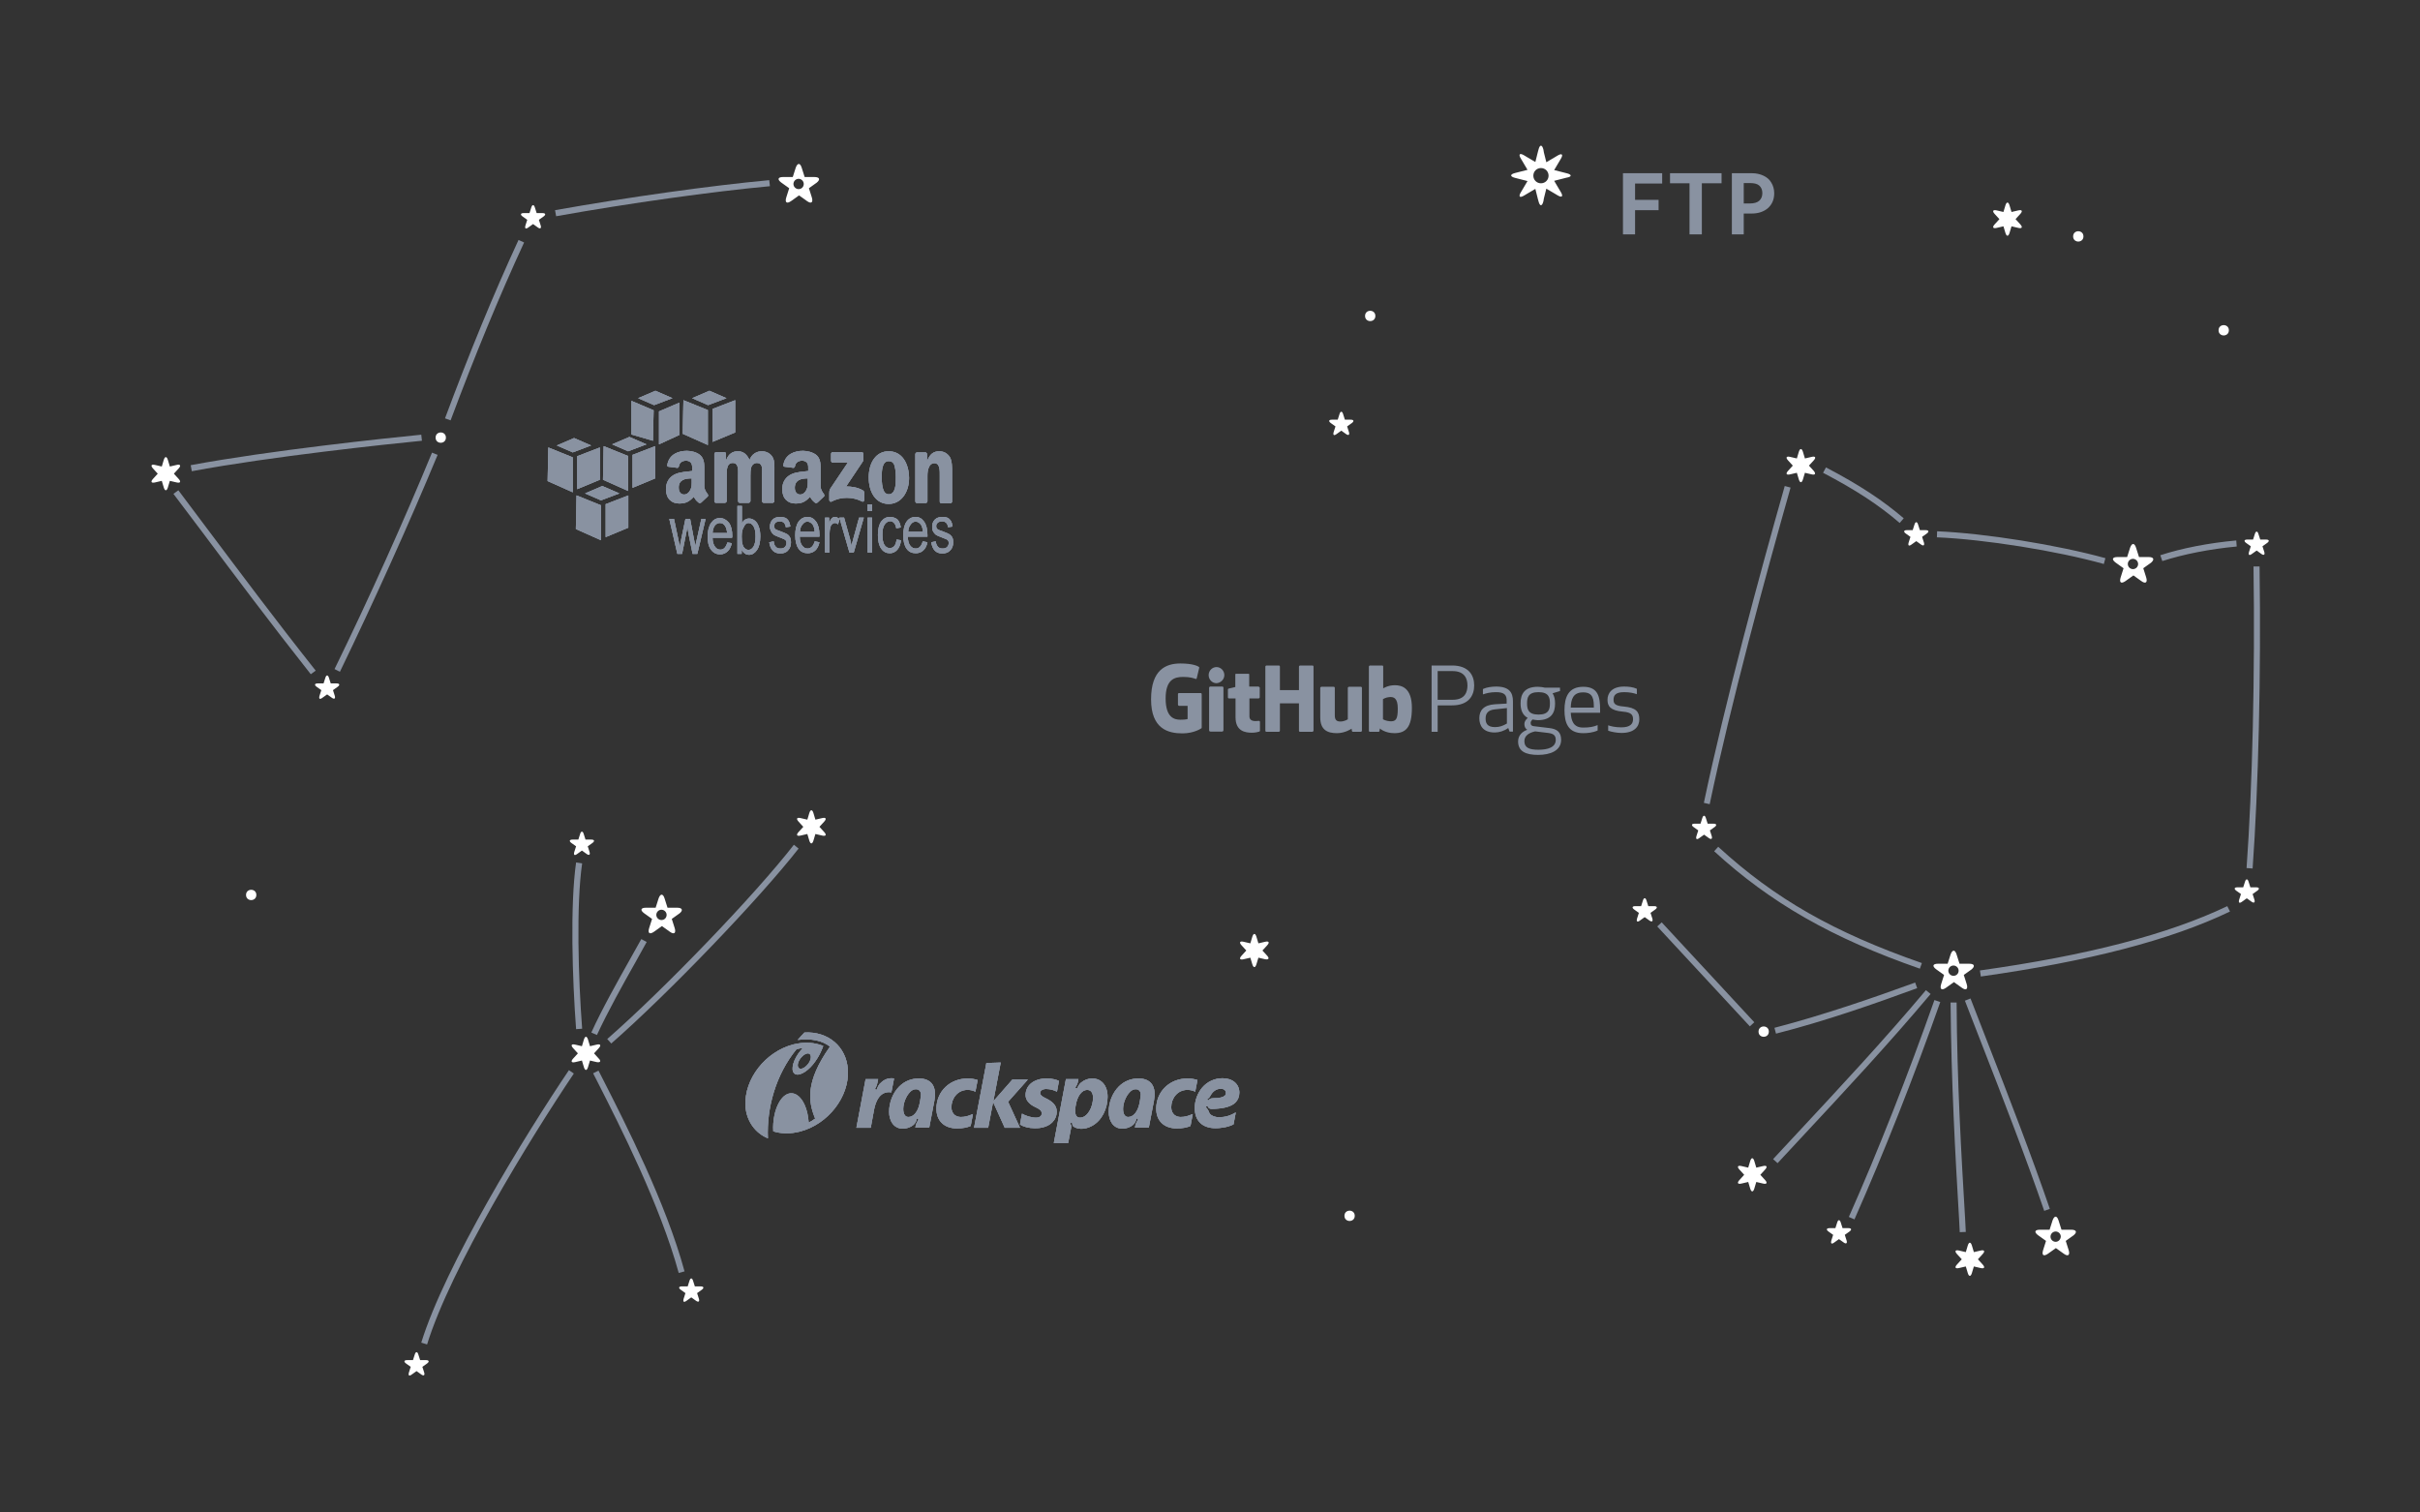 <svg xmlns="http://www.w3.org/2000/svg" xmlns:xlink="http://www.w3.org/1999/xlink" viewBox="0 0 1080 675" enable-background="new 0 0 1080 675"><rect x="0" y="0" width="1080" height="675" fill="#333333" stroke="none"/><style type="text/css">.st0{fill:#FFFFFF;} .st1{fill:none;stroke:#FFFFFF;stroke-width:0.4;stroke-miterlimit:10;} .st2{fill:#8992A1;} .st3{clip-path:url(#SVGID_2_);} .st4{clip-path:url(#SVGID_4_);fill:#8992A1;} .st5{clip-path:url(#SVGID_6_);} .st6{clip-path:url(#SVGID_8_);fill:#8992A1;} .st7{clip-path:url(#SVGID_10_);} .st8{clip-path:url(#SVGID_12_);fill:#8992A1;} .st9{clip-path:url(#SVGID_14_);} .st10{clip-path:url(#SVGID_16_);fill:#8992A1;} .st11{clip-path:url(#SVGID_18_);} .st12{clip-path:url(#SVGID_20_);fill:#8992A1;} .st13{clip-path:url(#SVGID_22_);} .st14{clip-path:url(#SVGID_24_);fill:#8992A1;} .st15{clip-path:url(#SVGID_26_);} .st16{clip-path:url(#SVGID_28_);fill:#8992A1;} .st17{clip-path:url(#SVGID_30_);} .st18{clip-path:url(#SVGID_32_);fill:#8992A1;}</style><circle class="st0" cx="611.5" cy="141" r="2.3"/><circle class="st0" cx="602.3" cy="542.6" r="2.3"/><circle class="st0" cx="787.1" cy="460.4" r="2.3"/><circle class="st0" cx="112.1" cy="399.4" r="2.3"/><circle class="st0" cx="992.4" cy="147.4" r="2.3"/><circle class="st0" cx="927.5" cy="105.5" r="2.3"/><circle class="st0" cx="196.7" cy="195.3" r="2.3"/><path class="st0" d="M738.7 405.9c1.1-.8.9-1.5-.5-1.5h-2.6l-.8-2.5c-.4-1.4-1.2-1.4-1.6 0l-.8 2.5h-2.6c-1.4 0-1.6.7-.5 1.5l2.1 1.5-.8 2.5c-.4 1.4.1 1.8 1.3.9l2.1-1.5 2.1 1.5c1.1.8 1.7.4 1.3-.9l-.8-2.5 2.1-1.5zM603.3 188.8c1.1-.8.9-1.5-.5-1.5h-2.6l-.8-2.5c-.4-1.4-1.2-1.4-1.6 0l-.8 2.5h-2.6c-1.4 0-1.6.7-.5 1.5l2.1 1.5-.8 2.5c-.4 1.4.1 1.8 1.3.9l2.1-1.5 2.1 1.5c1.1.8 1.7.4 1.3-.9l-.8-2.5 2.1-1.5zM825.4 549.6c1.1-.8.9-1.5-.5-1.5h-2.6l-.8-2.5c-.4-1.4-1.2-1.4-1.6 0l-.8 2.5h-2.6c-1.4 0-1.6.7-.5 1.5l2.1 1.5-.8 2.5c-.4 1.4.1 1.8 1.3.9l2.1-1.5 2.1 1.5c1.1.8 1.7.4 1.3-.9l-.8-2.5 2.1-1.5zM859.9 238.1c1.1-.8.9-1.5-.5-1.5h-2.6l-.8-2.5c-.4-1.4-1.2-1.4-1.6 0l-.8 2.5h-2.6c-1.4 0-1.6.7-.5 1.5l2.1 1.5-.8 2.5c-.4 1.4.1 1.8 1.3.9l2.1-1.5 2.1 1.5c1.1.8 1.7.4 1.3-.9l-.8-2.5 2.1-1.5zM765.2 369.1c1.1-.8.9-1.5-.5-1.5h-2.6l-.8-2.5c-.4-1.4-1.2-1.4-1.6 0l-.8 2.5h-2.6c-1.4 0-1.6.7-.5 1.5l2.1 1.5-.8 2.5c-.4 1.4.1 1.8 1.3.9l2.1-1.5 2.1 1.5c1.1.8 1.7.4 1.3-.9l-.8-2.5 2.1-1.5zM1011.8 242.3c1.1-.8.9-1.5-.5-1.5h-2.6l-.8-2.5c-.4-1.4-1.2-1.4-1.6 0l-.8 2.5h-2.6c-1.4 0-1.6.7-.5 1.5l2.1 1.5-.8 2.5c-.4 1.4.1 1.8 1.3.9l2.1-1.5 2.1 1.5c1.1.8 1.7.4 1.3-.9l-.8-2.5 2.1-1.5zM1007.4 397.5c1.1-.8.9-1.5-.5-1.5h-2.6l-.8-2.5c-.4-1.4-1.2-1.4-1.6 0l-.8 2.5h-2.6c-1.4 0-1.6.7-.5 1.5l2.1 1.5-.8 2.5c-.4 1.4.1 1.8 1.3.9l2.1-1.5 2.1 1.5c1.1.8 1.7.4 1.3-.9l-.8-2.5 2.1-1.5zM190.6 608.5c1.1-.8.9-1.5-.5-1.5h-2.6l-.8-2.5c-.4-1.4-1.2-1.4-1.6 0l-.8 2.5h-2.6c-1.4 0-1.6.7-.5 1.5l2.1 1.5-.8 2.5c-.4 1.4.1 1.8 1.3.9l2.1-1.5 2.1 1.5c1.1.8 1.7.4 1.3-.9l-.8-2.5 2.1-1.5zM264.4 376.2c1.1-.8.9-1.5-.5-1.5h-2.6l-.8-2.5c-.4-1.4-1.2-1.4-1.6 0l-.8 2.5h-2.6c-1.4 0-1.6.7-.5 1.5l2.1 1.5-.8 2.5c-.4 1.4.1 1.8 1.3.9l2.1-1.5 2.1 1.5c1.1.8 1.7.4 1.3-.9l-.8-2.5 2.1-1.5zM313.2 575.6c1.1-.8.9-1.5-.5-1.5h-2.6l-.8-2.5c-.4-1.4-1.2-1.4-1.6 0l-.8 2.5h-2.6c-1.4 0-1.6.7-.5 1.5l2.1 1.5-.8 2.5c-.4 1.4.1 1.8 1.3.9l2.1-1.5 2.1 1.5c1.1.8 1.7.4 1.3-.9l-.8-2.5 2.1-1.5zM150.7 306.5c1.1-.8.9-1.5-.5-1.5h-2.6l-.8-2.5c-.4-1.4-1.2-1.4-1.6 0l-.8 2.5h-2.6c-1.4 0-1.6.7-.5 1.5l2.1 1.5-.8 2.5c-.4 1.4.1 1.8 1.3.9l2.1-1.5 2.1 1.5c1.1.8 1.7.4 1.3-.9l-.8-2.5 2.1-1.5zM242.6 96.6c1.1-.8.9-1.5-.5-1.5h-2.6l-.8-2.5c-.4-1.4-1.2-1.4-1.6 0l-.8 2.5h-2.6c-1.4 0-1.6.7-.5 1.5l2.1 1.5-.8 2.5c-.4 1.4.1 1.8 1.3.9l2.1-1.5 2.1 1.5c1.1.8 1.7.4 1.3-.9l-.8-2.5 2.1-1.5zM924.3 548.8h-4.3l-1.3-4.1c-.7-2.3-1.9-2.3-2.7 0l-1.3 4.1h-4.3c-2.4 0-2.7 1.1-.8 2.5l3.5 2.5-1.3 4.1c-.7 2.3.2 3 2.2 1.6l3.5-2.5 3.5 2.5c1.9 1.4 2.9.7 2.2-1.6l-1.3-4.1 3.5-2.5c1.7-1.4 1.3-2.5-1.1-2.5zm-6.9 5.4c-1.2 0-2.3-1-2.3-2.3 0-1.2 1-2.3 2.3-2.3 1.2 0 2.3 1 2.3 2.3-.1 1.3-1.1 2.3-2.3 2.3zM958.9 248.6h-4.3l-1.3-4.1c-.7-2.3-1.9-2.3-2.7 0l-1.3 4.1h-4.3c-2.4 0-2.7 1.1-.8 2.5l3.5 2.5-1.3 4.1c-.7 2.3.2 3 2.2 1.6l3.5-2.5 3.5 2.5c1.9 1.4 2.9.7 2.2-1.6l-1.3-4.1 3.5-2.5c1.6-1.4 1.2-2.5-1.1-2.5zm-7 5.4c-1.2 0-2.3-1-2.3-2.3 0-1.2 1-2.3 2.3-2.3 1.2 0 2.3 1 2.3 2.3 0 1.3-1.1 2.3-2.3 2.3zM878.8 430.1h-4.3l-1.3-4.1c-.7-2.3-1.9-2.3-2.7 0l-1.3 4.1h-4.3c-2.4 0-2.7 1.1-.8 2.5l3.5 2.5-1.3 4.1c-.7 2.3.2 3 2.2 1.6l3.5-2.5 3.5 2.5c1.9 1.4 2.9.7 2.2-1.6l-1.3-4.1 3.5-2.5c1.6-1.4 1.3-2.5-1.1-2.5zm-7 5.4c-1.2 0-2.3-1-2.3-2.3 0-1.2 1-2.3 2.3-2.3 1.2 0 2.3 1 2.3 2.3 0 1.3-1 2.3-2.3 2.3zM302.2 405.1h-4.3l-1.3-4.1c-.7-2.3-1.9-2.3-2.7 0l-1.3 4.1h-4.3c-2.4 0-2.7 1.1-.8 2.5l3.5 2.5-1.3 4.1c-.7 2.3.2 3 2.2 1.6l3.5-2.5 3.5 2.5c1.9 1.4 2.9.7 2.2-1.6l-1.3-4.1 3.5-2.5c1.6-1.3 1.3-2.5-1.1-2.5zm-7 5.5c-1.2 0-2.3-1-2.3-2.3 0-1.2 1-2.3 2.3-2.3 1.2 0 2.3 1 2.3 2.3 0 1.3-1 2.3-2.3 2.3zM363.4 79h-4.3l-1.3-4.1c-.7-2.3-1.9-2.3-2.7 0l-1.3 4.1h-4.3c-2.4 0-2.7 1.1-.8 2.5l3.5 2.5-1.3 4.1c-.7 2.3.2 3 2.2 1.6l3.5-2.5 3.5 2.5c1.9 1.4 2.9.7 2.2-1.6l-1.3-4.1 3.5-2.5c1.7-1.4 1.3-2.5-1.1-2.5zm-7 5.4c-1.2 0-2.3-1-2.3-2.3 0-1.2 1-2.3 2.3-2.3 1.2 0 2.3 1 2.3 2.3 0 1.3-1 2.3-2.3 2.3zM901.6 100.1l-2.1-2.3 2.1-2.3c1.2-1.3.8-2-.9-1.6l-3 .7-.9-3c-.5-1.6-1.3-1.6-1.8 0l-.9 3-3-.7c-1.7-.4-2.1.3-.9 1.6l2.1 2.3-2.1 2.3c-1.2 1.3-.8 2 .9 1.6l3-.7.9 3c.5 1.6 1.3 1.6 1.8 0l.9-3 3 .7c1.7.4 2.1-.3.9-1.6zM565.5 426.5l-2.1-2.3 2.1-2.3c1.2-1.3.8-2-.9-1.6l-3 .7-.9-3c-.5-1.6-1.3-1.6-1.8 0l-.9 3-3-.7c-1.7-.4-2.1.3-.9 1.6l2.1 2.3-2.1 2.3c-1.2 1.3-.8 2 .9 1.6l3-.7.9 3c.5 1.6 1.3 1.6 1.8 0l.9-3 3 .7c1.6.3 2-.4.9-1.6zM267.2 472.4l-2.1-2.3 2.1-2.3c1.2-1.3.8-2-.9-1.6l-3 .7-.9-3c-.5-1.6-1.3-1.6-1.8 0l-.9 3-3-.7c-1.7-.4-2.1.3-.9 1.6l2.1 2.3-2.1 2.3c-1.2 1.3-.8 2 .9 1.6l3-.7.9 3c.5 1.6 1.3 1.6 1.8 0l.9-3 3 .7c1.6.3 2.1-.4.9-1.6zM884.8 564.3l-2.1-2.3 2.1-2.3c1.2-1.3.8-2-.9-1.6l-3 .7-.9-3c-.5-1.6-1.3-1.6-1.8 0l-.9 3-3-.7c-1.7-.4-2.1.3-.9 1.6l2.1 2.3-2.1 2.3c-1.2 1.3-.8 2 .9 1.6l3-.7.9 3c.5 1.6 1.3 1.6 1.8 0l.9-3 3 .7c1.7.4 2.1-.3.9-1.6zM787.7 526.6l-2.1-2.3 2.1-2.3c1.2-1.3.8-2-.9-1.6l-3 .7-.9-3c-.5-1.6-1.3-1.6-1.8 0l-.9 3-3-.7c-1.7-.4-2.1.3-.9 1.6l2.1 2.3-2.1 2.3c-1.2 1.3-.8 2 .9 1.6l3-.7.9 3c.5 1.6 1.3 1.6 1.8 0l.9-3 3 .7c1.7.4 2.1-.3.9-1.6zM809.4 210.1l-2.1-2.3 2.1-2.3c1.2-1.3.8-2-.9-1.6l-3 .7-.9-3c-.5-1.6-1.3-1.6-1.8 0l-.9 3-3-.7c-1.7-.4-2.1.3-.9 1.6l2.1 2.3-2.1 2.3c-1.2 1.3-.8 2 .9 1.6l3-.7.9 3c.5 1.6 1.3 1.6 1.8 0l.9-3 3 .7c1.6.4 2-.3.9-1.6zM367.8 371.3l-2.1-2.3 2.1-2.3c1.2-1.3.8-2-.9-1.6l-3 .7-.9-3c-.5-1.6-1.3-1.6-1.8 0l-.9 3-3-.7c-1.7-.4-2.1.3-.9 1.6l2.1 2.3-2.1 2.3c-1.2 1.3-.8 2 .9 1.6l3-.7.9 3c.5 1.6 1.3 1.6 1.8 0l.9-3 3 .7c1.7.4 2.1-.3.9-1.6zM79.7 213.7l-2.1-2.3 2.1-2.3c1.2-1.3.8-2-.9-1.6l-3 .7-.9-3c-.5-1.6-1.3-1.6-1.8 0l-.9 3-3-.7c-1.7-.4-2.1.3-.9 1.6l2.1 2.3-2.1 2.3c-1.2 1.3-.8 2 .9 1.6l3-.7.9 3c.5 1.6 1.3 1.6 1.8 0l.9-3 3 .7c1.7.4 2.1-.3.9-1.6zM699.1 77.3l-5.5-1.4 2.6-4.4.3-.5c1.3-2.1.6-2.8-1.5-1.5l-1 .6-3.9 2.3-1.1-4.4-.1-.6-.1-.6c-.6-2.4-1.6-2.4-2.2 0l-.3 1.1-1.1 4.4-3.9-2.3-1-.6c-2.1-1.3-2.8-.6-1.5 1.5l.3.5 2.6 4.4-5.5 1.4c-2.4.6-2.4 1.6 0 2.2l5.5 1.4-2.6 4.4-.3.5c-1.3 2.1-.6 2.8 1.5 1.5l.5-.3.5-.3 3.9-2.3 1.1 4.4.3 1.1c.6 2.4 1.6 2.4 2.2 0l.1-.6.1-.6 1.1-4.4 3.9 2.3.5.3.5.3c2.1 1.3 2.8.6 1.5-1.5l-.3-.5-2.6-4.4 5.5-1.4c2.5-.4 2.5-1.4 0-2zm-11.4 4.5c-1.9 0-3.4-1.5-3.4-3.4s1.5-3.4 3.4-3.4 3.4 1.5 3.4 3.4-1.5 3.4-3.4 3.4z"/><path class="st1" d="M279.8 151.3"/><path class="st2" d="M266.4 461.9l-2.5-1.1c4.8-10.6 12-23.3 17.2-32.6 2-3.6 3.8-6.7 5.1-9.1l2.4 1.3c-1.3 2.4-3.1 5.6-5.1 9.2-5.2 9.2-12.3 21.9-17.1 32.3zM272.8 465.7l-1.8-2c25.4-22.2 65.9-64.3 83.3-86.7l2.1 1.7c-17.5 22.4-58.1 64.7-83.6 87zM302.9 568.1c-8.3-30.3-26.3-65.7-36-84.8l-2.2-4.3 2.4-1.2 2.2 4.3c9.7 19.1 27.9 54.7 36.2 85.3l-2.6.7zM190.6 600l-2.6-.8c10.7-34.6 46.4-92.7 65.9-121.6l2.2 1.5c-19.4 28.8-54.9 86.6-65.5 120.9zM257.1 459.3c-1.7-22.6-2.7-55.6 0-74.4l2.7.4c-2.7 18.6-1.7 51.4 0 73.8l-2.7.2zM847.8 233.4c-9.3-8-19.5-14.7-34.2-22.4l1.3-2.4c14.9 7.8 25.2 14.6 34.7 22.7l-1.8 2.1zM938.9 251.7c-21.1-5.9-53.2-11-74.5-11.9l.1-2.7c21.5.9 53.8 6.1 75.1 12l-.7 2.6zM965 250.4l-.9-2.6c9.4-3.1 21.7-5.5 33.9-6.6l.2 2.7c-11.9 1.1-24 3.5-33.2 6.5zM1005.3 387.6l-2.7-.2c2.6-36.1 3.8-86.4 3.1-134.6h2.7c.7 48.2-.5 98.6-3.1 134.8zM884 435.8l-.4-2.7c47.9-6.7 84-16.1 110.4-28.7l1.2 2.4c-26.7 12.8-63 22.2-111.2 29zM763 358.9l-2.6-.6c9.4-44.7 24.8-101.6 36.1-141.4l2.6.7c-11.3 39.8-26.7 96.6-36.1 141.3zM856.8 432.3c-39.1-13.6-66.6-29.3-91.8-52.4l1.8-2c25.3 23.2 51.6 38.2 90.9 51.9l-.9 2.5zM912.3 540.4c-7.9-23.1-18.5-50.4-27.9-74.5-2.6-6.7-5.1-13.1-7.5-19.3l2.5-1c2.4 6.2 4.9 12.6 7.5 19.3 9.4 24.1 20 51.5 27.9 74.6l-2.5.9zM874.6 549.9l-.3-5.8c-1.7-28.7-3.5-61.3-3.8-96.7h2.7c.2 35.4 2.1 67.9 3.8 96.6l.3 5.8-2.7.1zM827.6 544.2l-2.5-1.1c13.1-29.5 26.6-63.9 38.2-96.8l2.6.9c-11.6 33-25.2 67.4-38.3 97zM793.3 519.1l-2-1.8 10.6-11.4c19-20.4 38.7-41.5 57.6-64l2.1 1.7c-18.9 22.5-38.6 43.6-57.7 64.1l-10.6 11.4zM792.6 461.3l-.7-2.6c21.9-5.7 44.1-13.4 62.8-20.2l.9 2.5c-18.8 6.9-41 14.7-63 20.3zM739.601 413.462l1.98-1.835 41.332 44.591-1.98 1.835zM138.7 300.9c-18.4-23.3-33.2-43.1-49-64.2l-12.3-16.3 2.2-1.6 12.3 16.4c15.8 21 30.6 40.9 49 64.1l-2.2 1.6zM151.7 299.8l-2.4-1.2c15.3-31.3 31.1-66.5 43.5-96.6l2.5 1c-12.5 30.2-28.4 65.4-43.6 96.8zM85.6 210.3l-.5-2.7c35.4-6.6 87.7-12.1 102.9-13.6l.3 2.7c-15.2 1.5-67.4 7-102.7 13.6zM201.1 187.6l-2.5-.9c10.8-29 21.5-55.1 32.8-79.6l2.5 1.1c-11.3 24.5-22 50.5-32.8 79.4zM248.2 96.5l-.5-2.7c33.2-5.9 69.8-11 95.6-13.4l.3 2.7c-25.8 2.4-62.3 7.5-95.4 13.4zM641.6 326.6h-2.7v-29.6h9.1c7.4 0 9.9 4.3 9.9 8.9s-2.5 8.9-9.9 8.9h-6.4v11.8zm0-14.3h6.7c5.6 0 6.6-3.6 6.6-6.4s-1.1-6.4-6.6-6.4h-6.7v12.8zm26.1-3.4c-2.7 0-4.4.5-5.9 1v-2.4c1.7-.8 4-1.1 5.9-1.1 5.9 0 7.5 2.7 7.5 6.6v13.5h-1.5l-.6-1.6c-1.8 1.3-4 2-6 2-5.2 0-6.9-3-6.9-6.4 0-3.4 1.9-5.9 7-6.2l5.2-.3v-1.1c.1-2.7-1-4-4.7-4zm-.7 7.7c-2.8.3-4 1.7-4 4 0 1.8.4 3.9 4.2 3.9 2.1 0 3.6-.6 5.3-1.6v-6.9l-5.5.6zm16.9 4.5c-.4.4-.8 1-.8 1.5 0 1 .5 1.4 1.5 1.5l6.7.8c3.7.4 5.4 1.9 5.4 5.3 0 4.8-4.8 6.7-10.3 6.7-5.5 0-8.9-1.6-8.9-6 0-2.7 1.9-4.5 4.1-5.2-.8-.5-1.3-1.3-1.3-2.6 0-1.1.7-2 1.5-2.7-2.4-1.3-3.2-3.7-3.2-6.5 0-4.1 1.7-7.4 7.7-7.4 1.2 0 2.3.2 3.2.4h6.7v1.5l-3.3 1c.8 1.3 1.1 2.8 1.1 4.6 0 4.1-1.7 7.4-7.7 7.4-.7-.1-1.6-.1-2.4-.3zm1.2 5.3c-2.6.6-4.8 1.8-4.8 4.4 0 2.9 2.2 3.8 6.3 3.8 4 0 7.7-1 7.7-4.4 0-2-1-2.8-3.4-3.1l-5.8-.7zm6.6-12.5c0-2.6-.5-5-5.1-5s-5.1 2.4-5.1 5 .5 5 5.1 5 5.1-2.4 5.1-5zm14.9-7.4c6.7 0 7.5 4.6 7.5 10.3v1.3h-13.1c.2 3.4 1.1 6.6 5.5 6.6 2.8 0 4.6-.3 6.5-1.1v2.4c-2.2 1-4.6 1.2-6.5 1.2-6.7 0-8.3-4.6-8.3-10.3s1.7-10.4 8.4-10.4zm-5.6 9.3h10.3c0-3.5-.2-6.8-4.7-6.8-4.6-.1-5.5 3.2-5.6 6.8zm23.6-.5c5.6.5 7 2.4 7 5.7 0 3-1.9 6.1-8 6.1-1.9 0-4.6-.5-5.9-1v-2.4c1.2.4 3.1.9 5.9.9 4.1 0 5.2-1.7 5.2-3.6 0-1.8-.6-3.1-4.5-3.4-5.7-.5-6.9-2.5-6.9-5.3s1.8-5.9 7.4-5.9c1.9 0 4 .2 5.7 1v2.4c-1.5-.5-3.1-.9-5.7-.9-3.9 0-4.7 1.5-4.7 3.4 0 1.7.7 2.7 4.5 3zm-188.7-6h-9.7c-.3 0-.5.2-.5.5v4.7c0 .2.2.5.5.5h3.8v5.9s-.8.3-3.2.3c-2.8 0-6.6-1-6.6-9.5s4-9.6 7.8-9.6c3.3 0 4.7.6 5.6.9.3.1.5-.2.5-.4l1.1-4.6c0-.1 0-.3-.2-.4-.4-.3-2.6-1.5-8.2-1.5-6.5 0-13.1 2.8-13.1 16s7.6 15.2 14 15.2c5.3 0 8.5-2.3 8.5-2.3.1-.1.1-.3.1-.3v-14.8c0-.4-.2-.6-.4-.6zm50.3-11.8c0-.3-.2-.5-.5-.5h-5.5c-.2 0-.5.2-.5.5v10.5h-8.5v-10.5c0-.3-.2-.5-.5-.5h-5.5c-.2 0-.5.2-.5.5v28.6c0 .3.2.5.5.5h5.5c.2 0 .5-.2.5-.5v-12.2h8.5v12.2c0 .3.2.5.5.5h5.5c.2 0 .4-.2.5-.5v-28.6zm-39.8 3.8c0-2-1.6-3.6-3.5-3.6s-3.5 1.6-3.5 3.6 1.6 3.6 3.5 3.6c1.9-.1 3.5-1.7 3.5-3.6zm-.4 18.8v-13.2c0-.3-.2-.5-.5-.5h-5.4c-.2 0-.5.3-.5.5v18.9c0 .6.3.7.8.7h4.9c.5 0 .7-.3.7-.7v-5.7zm61.4-13.6h-5.4c-.2 0-.5.2-.5.5v14s-1.4 1-3.3 1-2.5-.9-2.5-2.8v-12.2c0-.3-.2-.5-.5-.5h-5.5c-.2 0-.5.2-.5.5v13.1c0 5.7 3.2 7.1 7.5 7.1 3.6 0 6.5-2 6.5-2s.1 1 .2 1.2c.1.1.2.2.4.2h3.5c.2 0 .5-.2.5-.5v-19.2c0-.2-.2-.4-.4-.4zm15.1-.7c-3.1 0-5.2 1.4-5.2 1.4v-9.7c0-.3-.2-.5-.4-.5h-5.5c-.2 0-.5.2-.5.5v28.6c0 .3.2.5.5.5h3.8c.2 0 .3-.1.4-.2.1-.2.2-1.3.2-1.3s2.2 2.1 6.5 2.1c5 0 7.8-2.5 7.8-11.3 0-8.9-4.5-10.1-7.6-10.1zm-2.1 16.1c-1.9-.1-3.2-.9-3.2-.9v-9s1.3-.8 2.8-.9c2-.2 3.8.4 3.8 5.1 0 4.8-.8 5.8-3.4 5.7zm-58.8-15.5h-4.1v-5.4c0-.2-.1-.3-.3-.3h-5.6c-.2 0-.3.1-.3.3v5.6s-2.8.7-3 .7c-.2.1-.3.2-.3.4v3.5c0 .3.2.5.5.5h2.9v8.4c0 6.3 4.4 6.9 7.4 6.9 1.4 0 3-.4 3.2-.5.2-.1.3-.2.3-.4v-3.9c0-.3-.2-.5-.5-.5-.2 0-.8.1-1.5.1-2 0-2.7-.9-2.7-2.1v-8h4.1c.2 0 .5-.2.5-.5v-4.4c-.2-.2-.4-.4-.6-.4z"/><defs><path id="SVGID_1_" d="M360.5 213.5v.9c0 1.6.1 2.9-.7 4.4-.6 1.2-1.6 1.9-2.7 1.9-1.5 0-2.4-1.2-2.4-3 0-3.6 3-4.2 5.8-4.2zm-51.8 0v.9c0 1.6.1 2.9-.7 4.4-.6 1.2-1.6 1.9-2.7 1.9-1.5 0-2.4-1.2-2.4-3-.1-3.6 2.9-4.2 5.8-4.2zm87.9-7.7c1.3 0 2.2.6 2.6 2 .5 1.7.6 3.8.6 5.6 0 2.7-.1 7.2-3.2 7.2s-3.1-5.5-3.1-8.1c0-2.6.2-6.7 3.1-6.7zm-25-4c-.4 0-.7.3-.7.8v3c0 .5.3.8.7.8h6.8l-7.8 11.6c-.5.7-.5 1.6-.5 2.1v3.1c0 .4.5.9.9.7 4.4-2.4 9.7-2.2 13.7-.1.5.3 1-.2 1-.7v-3.2c0-.4-.2-.8-.7-1.1-2.3-1.3-4.9-1.7-7.4-1.7l6.7-10c.6-.9 1-1.4 1-1.9v-2.6c0-.4-.3-.8-.7-.8h-13zm47.6-.4c-2.7 0-4.3 1.4-5.4 4.3h-.1v-3.2c-.1-.3-.4-.6-.7-.6h-3.7c-.4 0-.7.3-.8.7v21.1c0 .4.3.8.7.8h3.9c.4 0 .8-.4.8-.8v-11.3c0-1.4.1-2.7.7-4 .4-1 1.3-1.7 2.3-1.7 2.7 0 2.5 3.4 2.5 5.7v11.5c0 .4.4.7.7.7h4c.4 0 .7-.3.8-.7v-13.3c0-2 0-4.9-1-6.6-1.2-1.9-3-2.6-4.7-2.6zm-22.6 0c-5.7 0-8.9 5.1-8.9 11.7 0 6.5 3.1 11.8 8.9 11.8 5.5 0 9.1-5.1 9.1-11.6-.1-6.6-3.2-11.9-9.1-11.9zm-67.3 0c-2.4 0-4.2 1.2-5.2 3.9h-.1v-2.8c0-.4-.3-.7-.7-.7h-3.7c-.4 0-.8.4-.8.8v21.1c0 .4.3.7.7.7h4c.4 0 .8-.4.8-.8v-11.2c0-2.4-.1-5.8 2.7-5.8 2.8 0 2.4 3.4 2.4 5.8v11.2c0 .4.3.8.7.8h4c.4 0 .8-.4.8-.8v-11.2c0-1.2 0-2.9.4-4s1.4-1.8 2.4-1.8c1.1 0 2 .4 2.3 1.8.2.8.1 3.1.1 4v11.2c0 .4.3.8.7.8h4c.4 0 .8-.4.8-.8v-13.3c0-2.3.2-4.8-1-6.6-1.1-1.6-2.9-2.3-4.6-2.3-2.3 0-4.5 1.2-5.5 3.9-1.2-2.6-2.8-3.9-5.2-3.9zm29.1-.2c-3.8 0-8 1.5-8.8 6.3-.1.5.2.8.6.8l3.9.5c.4 0 .6-.4.7-.8.3-1.7 1.7-2.4 3.2-2.4.8 0 1.7.3 2.2 1 .6.8.5 2 .5 3v.6c-2.3.3-5.3.4-7.4 1.4-2.5 1.1-4.2 3.4-4.2 6.7 0 4.3 2.6 6.4 5.9 6.4 2.8 0 4.4-.7 6.5-3 .7 1.1.9 1.6 2.3 2.7.3.2.7.1.9-.1v.1l3-2.8c.3-.3.2-.7 0-1.1-.7-1-1.5-1.9-1.5-3.8v-6.4c0-2.7.2-5.2-1.7-7.1-1.7-1.4-4.2-2-6.1-2zm-51.8 0c-3.8 0-8 1.5-8.8 6.3-.1.5.2.8.6.8l3.9.5c.4 0 .6-.4.7-.8.3-1.7 1.7-2.4 3.2-2.4.8 0 1.7.3 2.2 1 .6.8.5 2 .5 3v.6c-2.3.3-5.3.4-7.5 1.4-2.5 1.1-4.2 3.4-4.2 6.7 0 4.3 2.6 6.4 5.9 6.4 2.8 0 4.4-.7 6.5-3 .7 1.1.9 1.6 2.3 2.7.3.2.7.1.9-.1v.1l3-2.8c.3-.3.3-.7 0-1.1-.7-1-1.5-1.9-1.5-3.8v-6.4c0-2.7.2-5.2-1.7-7.1-1.6-1.4-4.1-2-6-2z"/></defs><use xlink:href="#SVGID_1_" overflow="visible" fill-rule="evenodd" clip-rule="evenodd" fill="#8992A1"/><clipPath id="SVGID_2_"><use xlink:href="#SVGID_1_" overflow="visible"/></clipPath><g class="st3"><defs><path id="SVGID_3_" d="M-114.8-5796.7h1410.9v8944.9h-1410.9z"/></defs><use xlink:href="#SVGID_3_" overflow="visible" fill="#8992A1"/><clipPath id="SVGID_4_"><use xlink:href="#SVGID_3_" overflow="visible"/></clipPath><path class="st4" d="M291.5 195.7h138.8v34.7h-138.8z"/></g><defs><path id="SVGID_5_" d="M334 233.4c.9 0 1.7.5 2.3 1.5.6 1 .9 2.4.9 4.5 0 2-.3 3.5-.9 4.5-.6 1-1.4 1.5-2.2 1.5-.6 0-1.2-.2-1.6-.6-.5-.4-.9-1-1.1-1.8-.3-.8-.4-2-.4-3.6 0-1.9.3-3.3 1-4.3.5-1.2 1.2-1.7 2-1.7zm-12.7 0c1 0 1.8.5 2.4 1.5.4.7.7 1.7.8 3h-6.5c.1-1.4.4-2.5 1-3.3.6-.8 1.4-1.2 2.3-1.2zm87.3-.6c1 0 1.8.5 2.5 1.5.4.7.7 1.7.8 3h-6.6c.1-1.4.4-2.4 1.1-3.2.5-.8 1.3-1.3 2.2-1.3zm-48.3 0c1 0 1.8.5 2.5 1.5.4.7.7 1.7.8 3h-6.6c.1-1.4.4-2.4 1.1-3.2.6-.8 1.3-1.3 2.2-1.3zm-61.6-1.2l3.6 15.6h2.1l2.4-12 .4 2.7 1.9 9.3h2.1l3.7-15.6h-1.9l-2 9-.7 3-.6-3-1.7-9h-2.1l-1.9 9.1-.6 3.2-.7-3.3-1.9-9h-2.1zm22.6-.4c-1.6 0-2.9.7-3.9 2.1-1 1.4-1.6 3.5-1.6 6.1 0 2.6.5 4.6 1.5 5.9 1 1.4 2.4 2.1 4.1 2.1 1.3 0 2.4-.5 3.3-1.3.9-.8 1.5-2.1 1.9-3.7l-2-.3c-.6 2.1-1.6 3.2-3.1 3.2-1 0-1.8-.4-2.4-1.3-.7-.9-1.1-2.2-1.1-4h8.7l.1-.7c0-2.6-.5-4.7-1.5-6-1.2-1.4-2.5-2.1-4-2.1zm65.9-.2v15.6h2v-15.6h-2zm-12.6 0l4.5 15.6h1.9l4.5-15.6h-2.1l-2.6 9.5c-.3 1.2-.6 2.1-.8 3-.2-1-.4-2.1-.7-3.2l-2.6-9.3h-2.1zm45.9-.3c-1.4 0-2.5.4-3.3 1.2-.8.8-1.2 1.9-1.2 3.2 0 .8.1 1.4.4 2 .3.6.7 1.1 1.2 1.5.5.4 1.6.8 3.1 1.4 1.1.4 1.8.7 2.1.9.4.3.6.8.6 1.4 0 .7-.2 1.3-.7 1.8-.5.5-1.1.7-2 .7-.9 0-1.6-.2-2.1-.8-.5-.5-.9-1.3-1-2.4l-2 .4c.5 3.3 2.1 5 4.9 5 1.5 0 2.7-.4 3.6-1.4.9-.9 1.3-2.2 1.3-3.6 0-.8-.1-1.5-.4-2.1s-.7-1-1.2-1.4c-.5-.3-1.5-.8-3.2-1.4-1.2-.4-2-.7-2.2-.9-.4-.3-.6-.8-.6-1.4 0-.6.2-1.1.7-1.5.4-.4 1.1-.6 2-.6 1.5 0 2.4.9 2.6 2.6l2-.3c-.1-1.1-.4-1.9-.7-2.5-.4-.6-.9-1.1-1.5-1.4-.7-.3-1.5-.4-2.4-.4zm-11.9 0c-1.6 0-3 .7-4 2.1-1 1.4-1.5 3.5-1.5 6.1 0 2.6.5 4.6 1.5 6 1 1.4 2.4 2 4.1 2 1.3 0 2.4-.4 3.3-1.2.9-.8 1.6-2.1 1.9-3.7l-2.1-.4c-.6 2.1-1.6 3.2-3.1 3.2-1 0-1.8-.4-2.5-1.3s-1-2.2-1.1-4h8.8v-.7c0-2.6-.5-4.6-1.5-6-1-1.4-2.2-2.1-3.8-2.1zm-11.4 0c-1.6 0-2.9.7-3.9 2-1 1.4-1.5 3.4-1.5 6.1 0 2.7.5 4.7 1.5 6.1 1 1.4 2.3 2 3.8 2 1.3 0 2.4-.5 3.3-1.5.9-1 1.5-2.4 1.7-4.3l-2-.3c-.1 1.3-.5 2.3-1 2.9-.5.6-1.2.9-2 .9-1 0-1.8-.5-2.4-1.4-.6-.9-.9-2.5-.9-4.6 0-2.1.3-3.5 1-4.5.6-.9 1.5-1.5 2.5-1.5.7 0 1.2.3 1.7.8s.8 1.3 1 2.4l2-.4c-.2-1.6-.8-2.9-1.6-3.7-1-.6-2-1-3.2-1zm-24.6 0c-.5 0-.9.2-1.3.5-.4.4-.8 1.1-1.3 2.2v-2.4h-1.8v15.6h2v-8.1c0-1.1.1-2.2.4-3.2.1-.6.4-1 .8-1.4.4-.3.8-.5 1.2-.5.5 0 .9.2 1.4.6l.7-2.4c-.8-.6-1.5-.9-2.1-.9zm-12.2 0c-1.6 0-3 .7-4 2.1-1 1.4-1.5 3.5-1.5 6.1 0 2.6.5 4.6 1.5 6 1 1.4 2.4 2 4.1 2 1.3 0 2.4-.4 3.3-1.2.9-.8 1.6-2.1 1.9-3.7l-2.1-.4c-.6 2.1-1.7 3.2-3.2 3.2-1 0-1.7-.4-2.4-1.3s-1.1-2.2-1.1-4h8.8v-.7c0-2.6-.5-4.6-1.5-6-1-1.4-2.3-2.1-3.8-2.1zm-12.3 0c-1.4 0-2.5.4-3.3 1.2-.8.8-1.2 1.9-1.2 3.2 0 .8.2 1.4.5 2 .3.6.7 1.1 1.2 1.5.5.4 1.6.8 3.1 1.4 1.1.4 1.7.7 2 .9.4.3.6.8.6 1.4 0 .7-.2 1.3-.7 1.8-.5.5-1.1.7-2 .7-.9 0-1.6-.2-2.1-.8-.5-.5-.8-1.3-.9-2.4l-2 .4c.5 3.3 2.1 5 4.9 5 1.5 0 2.7-.4 3.5-1.4.9-.9 1.3-2.2 1.3-3.6 0-.8-.1-1.5-.4-2.1-.3-.6-.6-1-1.1-1.4-.5-.3-1.6-.8-3.2-1.4-1.2-.4-1.9-.7-2.2-.9-.4-.3-.6-.8-.6-1.4 0-.6.2-1.1.6-1.5.4-.4 1.1-.6 2-.6 1.5 0 2.4.9 2.6 2.6l2-.3c-.1-1.1-.4-1.9-.7-2.5-.4-.6-.9-1.1-1.5-1.4-.8-.3-1.5-.4-2.4-.4zm-19-5v21.5h1.9v-1.9c.4.8.8 1.3 1.4 1.7.5.4 1.2.6 1.9.6 1.4 0 2.5-.7 3.5-2.1 1-1.4 1.5-3.5 1.5-6.1 0-1.7-.2-3.2-.7-4.4-.4-1.2-1-2.1-1.8-2.7-.8-.6-1.6-.9-2.5-.9-.7 0-1.3.2-1.8.5s-1 .9-1.4 1.6v-7.7h-2zm58.1-.6v3h2v-3h-2z"/></defs><use xlink:href="#SVGID_5_" overflow="visible" fill-rule="evenodd" clip-rule="evenodd" fill="#8992A1"/><clipPath id="SVGID_6_"><use xlink:href="#SVGID_5_" overflow="visible"/></clipPath><g class="st5"><defs><path id="SVGID_7_" d="M-114.8-5796.7h1410.9v8944.9h-1410.9z"/></defs><use xlink:href="#SVGID_7_" overflow="visible" fill="#8992A1"/><clipPath id="SVGID_8_"><use xlink:href="#SVGID_7_" overflow="visible"/></clipPath><path class="st6" d="M293.2 219.6h137.9v33.4h-137.9z"/></g><defs><path id="SVGID_9_" d="M280.4 221.1l-10.1 3.9v14.7l10.1-4.2v-14.4zm-23.1 0l-.3 15 11.2 5v-15.6l-10.9-4.4zm11.5-4.2l-7.7 3.3 7.1 3.1 8.2-3.1-7.6-3.3z"/></defs><use xlink:href="#SVGID_9_" overflow="visible" fill-rule="evenodd" clip-rule="evenodd" fill="#8992A1"/><clipPath id="SVGID_10_"><use xlink:href="#SVGID_9_" overflow="visible"/></clipPath><g class="st7"><defs><path id="SVGID_11_" d="M-114.8-5796.7h1410.9v8944.9h-1410.9z"/></defs><use xlink:href="#SVGID_11_" overflow="visible" fill="#8992A1"/><clipPath id="SVGID_12_"><use xlink:href="#SVGID_11_" overflow="visible"/></clipPath><path class="st8" d="M251.6 211.4h34.3v35.2h-34.3z"/></g><defs><path id="SVGID_13_" d="M303.2 179.7l-9.1 3.9v14.7l9.1-4.2v-14.4zm-21.4-.8v15l9.6 2.8.3-13.6-9.9-4.2zm10.7-4.5l-7.7 3.3 7.1 3.1 8.2-3.1-7.6-3.3z"/></defs><use xlink:href="#SVGID_13_" overflow="visible" fill-rule="evenodd" clip-rule="evenodd" fill="#8992A1"/><clipPath id="SVGID_14_"><use xlink:href="#SVGID_13_" overflow="visible"/></clipPath><g class="st9"><defs><path id="SVGID_15_" d="M-114.8-5796.7h1410.9v8944.9h-1410.9z"/></defs><use xlink:href="#SVGID_15_" overflow="visible" fill="#8992A1"/><clipPath id="SVGID_16_"><use xlink:href="#SVGID_15_" overflow="visible"/></clipPath><path class="st10" d="M276.2 168.9h32.4v34.9h-32.4z"/></g><defs><path id="SVGID_17_" d="M267.7 199.7l-10.1 3.9v14.7l10.1-4.2v-14.4zm-23 0l-.3 15 11.2 5v-15.6l-10.9-4.4zm11.5-4.2l-7.7 3.3 7.1 3.1 8.2-3.1-7.6-3.3z"/></defs><use xlink:href="#SVGID_17_" overflow="visible" fill-rule="evenodd" clip-rule="evenodd" fill="#8992A1"/><clipPath id="SVGID_18_"><use xlink:href="#SVGID_17_" overflow="visible"/></clipPath><g class="st11"><defs><path id="SVGID_19_" d="M-114.8-5796.7h1410.9v8944.9h-1410.9z"/></defs><use xlink:href="#SVGID_19_" overflow="visible" fill="#8992A1"/><clipPath id="SVGID_20_"><use xlink:href="#SVGID_19_" overflow="visible"/></clipPath><path class="st12" d="M238.9 190h34.3v35.2h-34.3z"/></g><defs><path id="SVGID_21_" d="M292.4 199.1l-10.1 3.9v14.7l10.1-4.2v-14.4zm-23 0l-.3 15 11.2 5v-15.6l-10.9-4.4zm11.5-4.1l-7.7 3.3 7.1 3.1 8.2-3.1-7.6-3.3z"/></defs><use xlink:href="#SVGID_21_" overflow="visible" fill-rule="evenodd" clip-rule="evenodd" fill="#8992A1"/><clipPath id="SVGID_22_"><use xlink:href="#SVGID_21_" overflow="visible"/></clipPath><g class="st13"><defs><path id="SVGID_23_" d="M-114.8-5796.7h1410.9v8944.9h-1410.9z"/></defs><use xlink:href="#SVGID_23_" overflow="visible" fill="#8992A1"/><clipPath id="SVGID_24_"><use xlink:href="#SVGID_23_" overflow="visible"/></clipPath><path class="st14" d="M263.6 189.5h34.3v35.2h-34.3z"/></g><defs><path id="SVGID_25_" d="M328.1 178.6l-10.1 3.9v14.7l10.1-4.2v-14.4zm-23.1 0l-.3 15 11.2 5v-15.6l-10.9-4.4zm11.6-4.2l-7.7 3.3 7.1 3.1 8.2-3.1-7.6-3.3z"/></defs><use xlink:href="#SVGID_25_" overflow="visible" fill-rule="evenodd" clip-rule="evenodd" fill="#8992A1"/><clipPath id="SVGID_26_"><use xlink:href="#SVGID_25_" overflow="visible"/></clipPath><g class="st15"><defs><path id="SVGID_27_" d="M-114.8-5796.7h1410.9v8944.9h-1410.9z"/></defs><use xlink:href="#SVGID_27_" overflow="visible" fill="#8992A1"/><clipPath id="SVGID_28_"><use xlink:href="#SVGID_27_" overflow="visible"/></clipPath><path class="st16" d="M299.3 168.9h34.3v35.2h-34.3z"/></g><defs><path id="SVGID_29_" d="M359 460.8c10.5-.6 18.8 6.2 19.4 16.7.7 12-8.9 24.3-21.4 27.5-4.3 1.1-8.4 1-11.9-.1-.3-4.7.7-9.7 2.7-13.1 3.3-5.6 8.3-5.1 11.2 1.1 1.1 2.3 1.7 5.2 1.9 8.1 1-.5 2-1.1 2.9-1.8-3.1-7.5-4.5-16.4 6.6-32.1-3.2-2.6-8.2-3.8-14.4-3 1-1.2 2-2.2 3-3.3zm-2.5 12.7c-.9 1.9-.5 3.4.8 3.5 1.3 0 3.2-1.5 4.1-3.4.9-1.9.5-3.4-.8-3.5-1.4 0-3.2 1.6-4.1 3.4zm-1-5.3c-9.4 11.5-13.4 26.4-12.8 39.8-5.5-2.2-9.6-7.6-10-14.3v-.1c-.7-12 8.9-24.3 21.4-27.5 4.9-1.2 9.5-.9 13.3.7-.8 2.3-2.1 4.9-3.5 6.8-2.8 4.1-6.8 6.7-8.9 5.8-2.1-.9-1.6-5 1.2-9.1.6-.9 1.4-1.8 2.1-2.6-.9.1-1.8.3-2.8.5zm91.1 6l-3.3 17.3 8.5-9.7h6.9l-8.8 9.9 5.3 11.6h-6.8l-5.2-11.5-2.2 11.5h-6.3l5.5-28.9 6.4-.2zm-54 9.5c1.5-1.6 3.2-2.5 5.2-2.5.4 0 .8 0 1.2.1l-1.2 6.2c-.2 0-.6-.1-1-.1-4.3 0-6 4.2-6.7 7.7l-1.5 8.2h-6.4l4.1-21.7h5.6l-.3 1.5c-.3 1.4-.7 2.2-1 2.6v.1c-.1.2.1.4.2.5.2.1.4.1.5-.1v-.1c.2-.4.5-1.4 1.3-2.4zm65.1 5c0-4.4 3.8-7.4 9.4-7.4 2.6 0 4.5.6 5.5 1.1l-.9 4.8c-1.1-.6-2.9-1.2-4.8-1.2-1.6 0-2.7.7-2.7 1.8 0 .8.8 1.6 2.6 2.4 2.3 1.1 4.8 2.8 4.8 5.8 0 2-.7 3.6-2 4.9-1.7 1.7-4.5 2.7-7.9 2.6-2.6 0-5.2-.7-6.5-1.7l.9-4.8c1.4.9 4.2 1.8 6.2 1.8 1.6 0 2.6-.7 2.6-1.9 0-1.1-.7-1.8-2.6-2.7-3.1-1.4-4.6-3.3-4.6-5.5zm-39.8 6.1c0-7.7 6-13.5 14-13.5 1.6 0 3.2.3 4.4.7l-1 5.2c-1-.5-2.1-.8-3.5-.8-4.5 0-7.2 3.9-7.2 7.7 0 3.2 2.2 4.4 4.2 4.4 1.8 0 3.3-.4 5.3-1.3h.1l-1 5.3c-1.5.7-3.7 1.1-6.1 1.1-5.7 0-9.2-3.4-9.2-8.8zm-9.2-8.7c-.9 0-1.8.4-2.6 1.3-1.7 1.7-3 4.9-3 7.5 0 2.2.8 3.6 2.3 3.6 2.3 0 4.3-2.4 5-6 .2-.8.3-1.6.4-2.3.1-.7.2-1.3.2-1.8-.1-1.5-.9-2.3-2.3-2.3zm-.2 17.1l.2-1c.2-.9.9-2 1.1-2.4v-.1c.1-.2 0-.4-.2-.5-.2-.1-.4 0-.5.2v.1c-.1.5-.4 1.5-1.3 2.4-1.2 1.1-3 1.8-4.9 1.8-4.2 0-6.1-3.7-6.1-7.5 0-4.3 1.7-8.5 4.5-11.3 2.4-2.4 5.4-3.6 8.8-3.6 2.6 0 4.5.8 5.7 2.2 1.8 2.1 1.6 5.4 1.2 7.7l-2.3 12h-6.2zm71.6-10c-.3 1.4-1 5.6 1.9 5.6 3.3 0 5.8-4.7 5.8-8.9 0-1-.2-3.5-2.6-3.5s-4.4 2.7-5.1 6.8zm2.3-10c1.4-1.2 3.2-1.9 5-1.9 4.2 0 6.9 3.2 6.9 8.2 0 5.2-2.5 10.6-7 13-3.5 1.9-6.7 1.4-8.3.2-.4-.3-.5-1.1-.5-1.4v-.1c-.1-.2-.3-.3-.5-.2-.2.1-.3.3-.3.5v.1c.3.5.5.9.4 1.3l-1.4 7.2h-6.4l5.4-28.5h5.6l-.2 1c-.3 1.5-.8 2.1-1.1 2.5v.1c-.1.2 0 .4.2.5.2.1.4.1.6-.1v-.1c.3-.5.7-1.6 1.6-2.3zm64.2 5.8c.4-.3.5-.8.5-1.3 0-1.1-.9-1.8-2.3-1.8-2.1 0-3.6 1.3-4.5 2.9-.6 1.1-.8 1.2-1.3 1.6h-.1c-.2.1-.1.4 0 .5.1.1.4.2.5.1l.1-.1c.4-.5.5-.7 2.2-.8 2.6 0 4.1-.4 4.9-1.1zm-8.3 5.3c.6.6 1 1.4 1.1 1.6.1.4.3.8.5 1.1.8 1 2.3 1.6 4.1 1.6 2.6 0 4.9-.6 7.4-2.1h.1l-1 5.3c-3 1.5-6.6 1.7-8 1.7-5.9 0-9.3-3.3-9.3-9 0-3.3 1.2-6.6 3.3-9.1 2.3-2.7 5.6-4.2 9.1-4.2 4.5 0 7.5 2.6 7.5 6.4 0 1.8-.6 3.2-1.7 4.4-1.9 1.9-5.4 2.8-10.6 2.9-1.3 0-1.5-.6-1.8-1.1v-.1c-.1-.2-.4-.1-.6 0-.2.2-.3.4-.1.6zm-31.5-8.2c-.9 0-1.8.4-2.6 1.3-1.7 1.7-3 4.9-3 7.5 0 2.2.8 3.6 2.3 3.6 2.3 0 4.3-2.4 5-6 .2-.8.3-1.6.4-2.3.1-.7.2-1.3.2-1.8-.1-1.5-.9-2.3-2.3-2.3zm-.3 17.1l.2-1c.2-.9.9-2 1.1-2.4v-.1c.1-.2 0-.4-.2-.5-.2-.1-.4 0-.5.2v.1c-.1.5-.4 1.5-1.3 2.4-1.2 1.1-3 1.8-4.9 1.8-4.2 0-6.1-3.7-6.1-7.5 0-4.3 1.7-8.5 4.5-11.3 2.4-2.4 5.4-3.6 8.8-3.6 2.6 0 4.5.8 5.7 2.2 1.8 2.1 1.6 5.4 1.2 7.7l-2.3 12h-6.2zm9.5-8.4c0-7.7 6-13.5 14-13.5 1.6 0 3.2.3 4.4.7l-1 5.2c-1-.5-2.1-.8-3.5-.8-4.5 0-7.2 3.9-7.2 7.7 0 3.2 2.2 4.4 4.2 4.4 1.8 0 3.3-.4 5.3-1.3h.1l-1 5.3c-1.5.7-3.7 1.1-6.1 1.1-5.7 0-9.2-3.4-9.2-8.8z"/></defs><use xlink:href="#SVGID_29_" overflow="visible" fill-rule="evenodd" clip-rule="evenodd" fill="#8992A1"/><clipPath id="SVGID_30_"><use xlink:href="#SVGID_29_" overflow="visible"/></clipPath><g class="st17"><defs><path id="SVGID_31_" d="M-145.2-4988.8h1353.3v8579.7h-1353.3z"/></defs><use xlink:href="#SVGID_31_" overflow="visible" fill="#8992A1"/><clipPath id="SVGID_32_"><use xlink:href="#SVGID_31_" overflow="visible"/></clipPath><path class="st18" d="M327.4 455.5h231v59.8h-231z"/></g><path class="st2" d="M724.3 77.3h17.5v4.6h-12.1v7.3h10.5v4.6h-10.5v10.8h-5.4v-27.3zM754.1 81.8h-8.8v-4.5h23v4.5h-8.8v22.8h-5.5v-22.8zM772.9 77.3h8.9c2 0 3.7.4 5.2 1.1 1.5.7 2.7 1.7 3.5 3.1.8 1.3 1.3 2.9 1.3 4.7 0 2.8-.9 4.9-2.7 6.6-1.8 1.6-4.3 2.5-7.3 2.5h-3.6v9.3h-5.3v-27.3zm5.3 13.5h2.8c1.8 0 3.2-.4 4.1-1.2.9-.8 1.4-1.9 1.4-3.4s-.5-2.6-1.4-3.4c-.9-.8-2.3-1.1-4.1-1.1h-2.8v9.1z"/></svg>